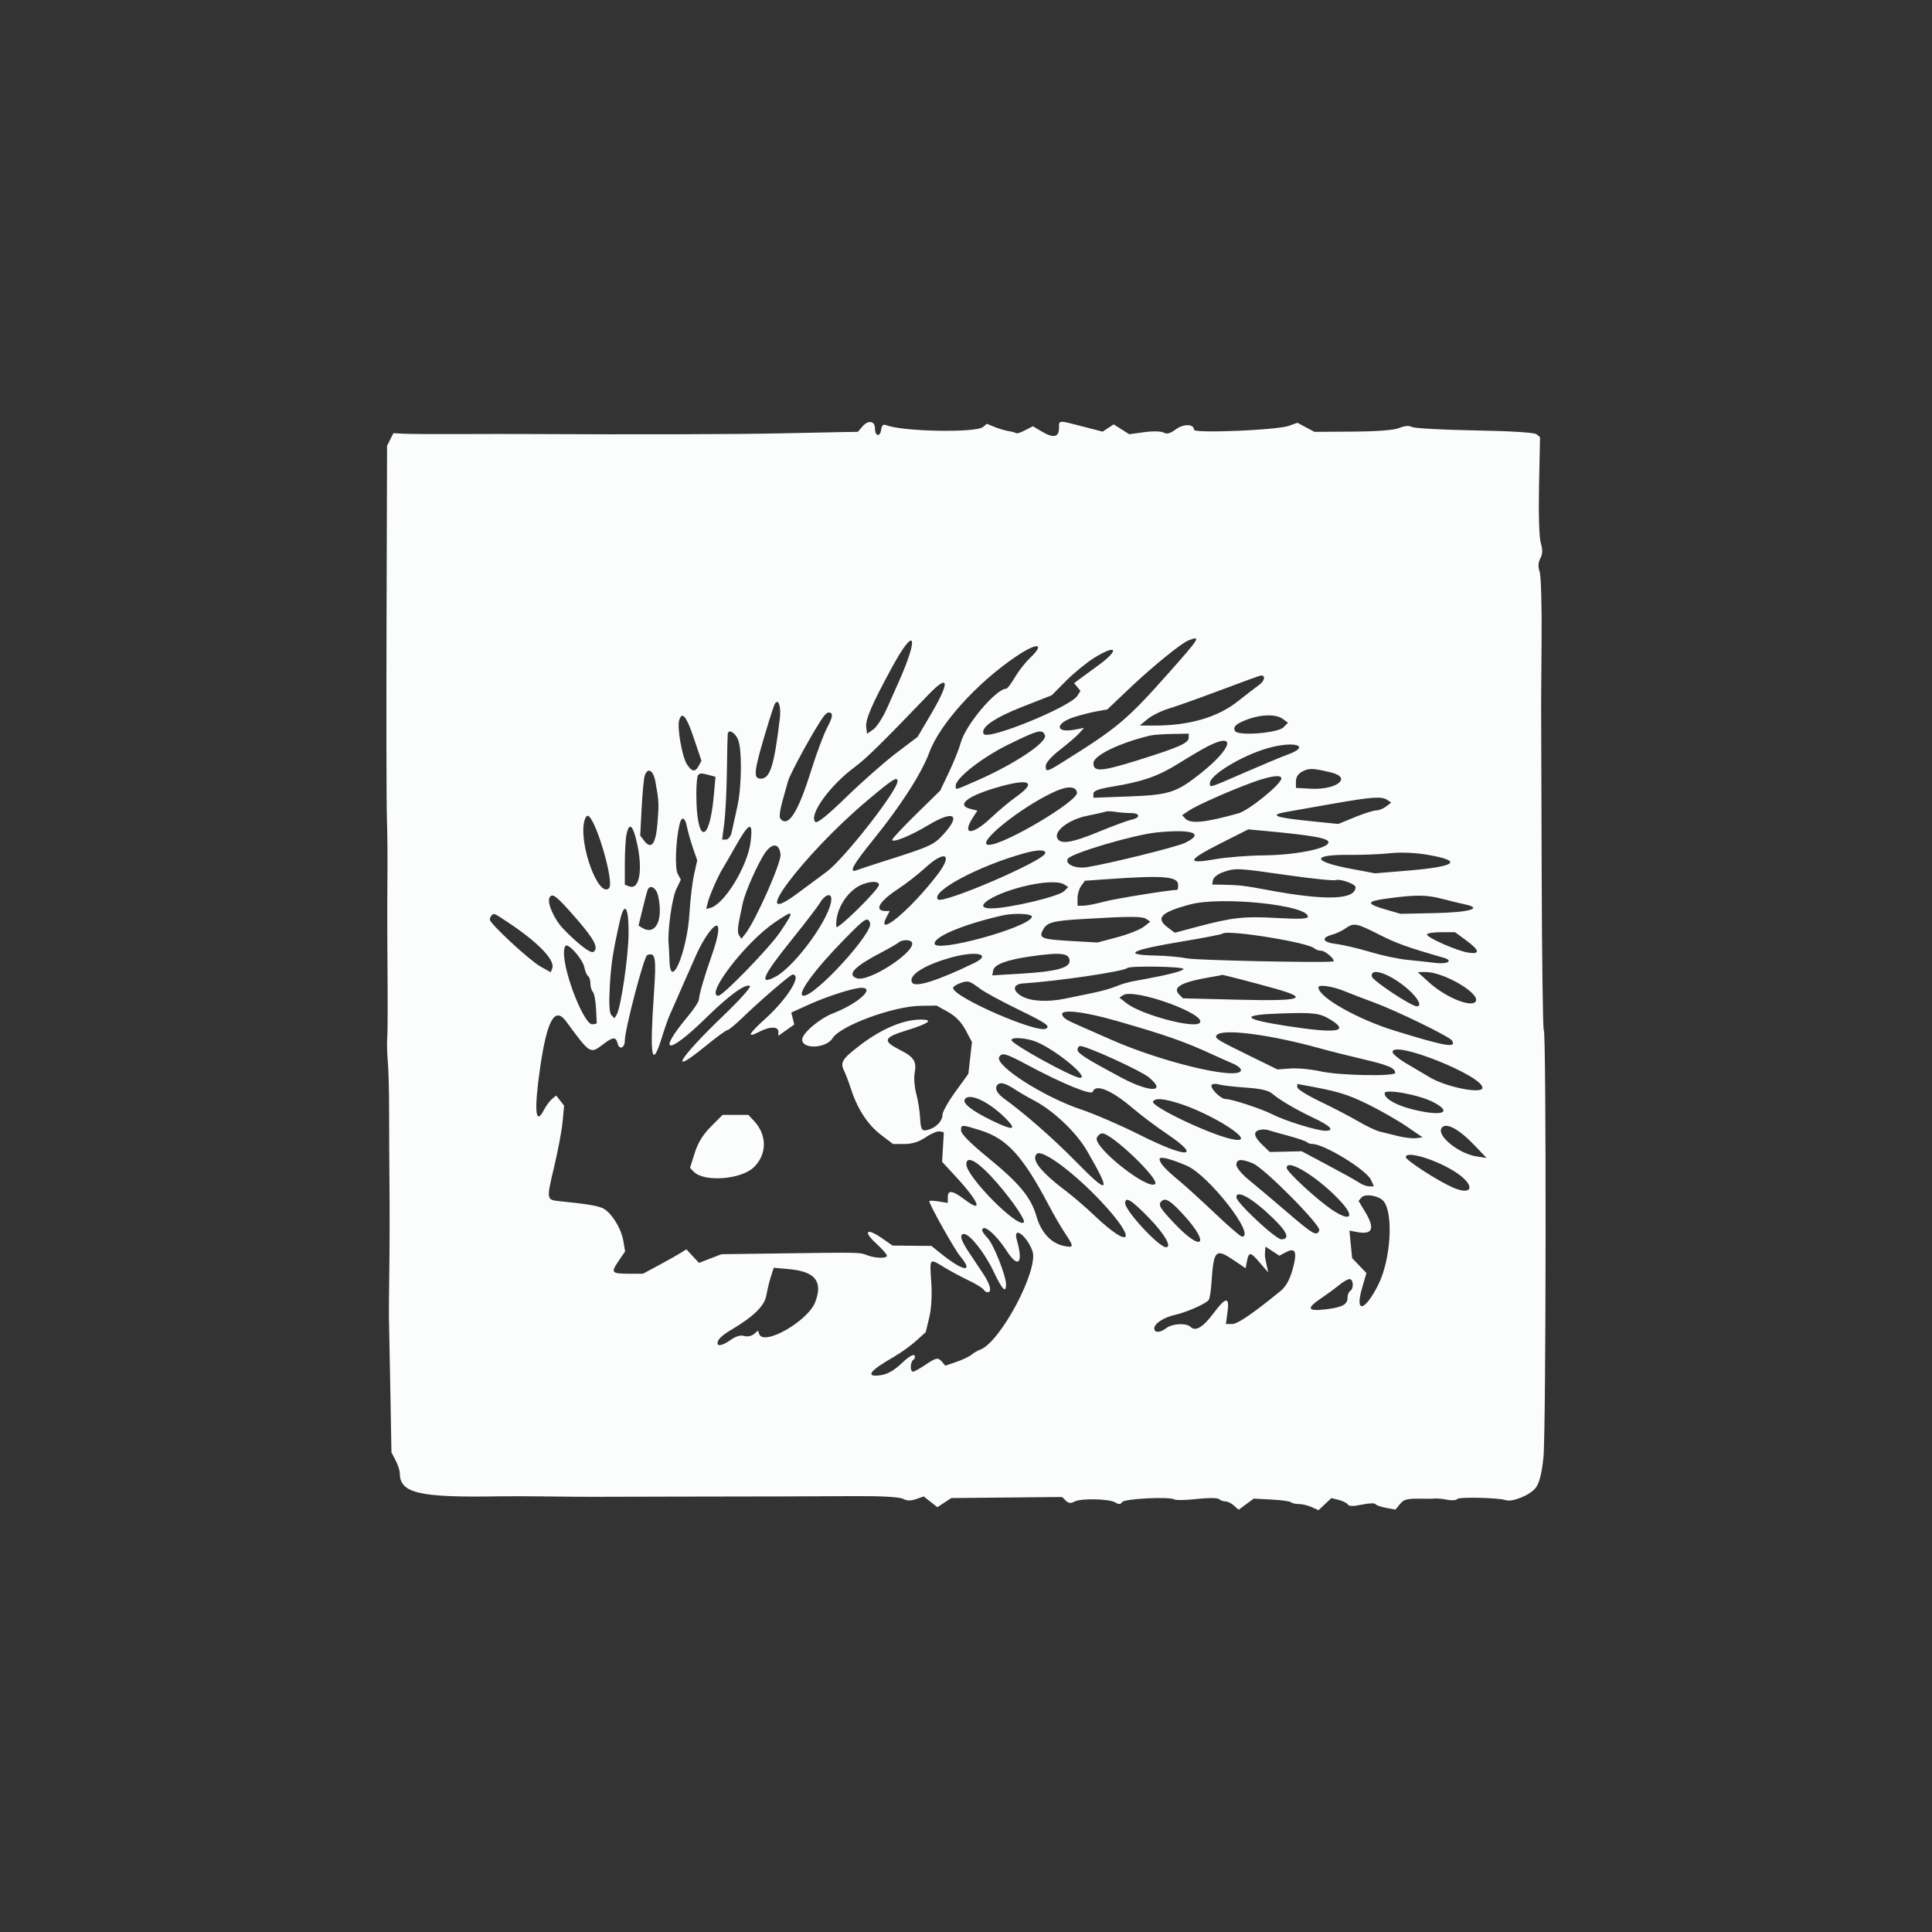 <svg width="500" height="500" viewBox="0 0 500 500" fill="none" xmlns="http://www.w3.org/2000/svg">
<rect x="0" y="0" width="500" height="500" fill="#333333" stroke="none"/>
<path fill-rule="evenodd" clip-rule="evenodd" d="M223.199 110.375L222.011 111.763L218.407 111.814C216.425 111.842 209.099 111.992 202.128 112.148C191.034 112.395 163.831 112.472 138.068 112.328C133.546 112.302 124.759 112.306 118.542 112.334C112.324 112.363 106.016 112.323 104.524 112.246L101.812 112.106L100.172 115.362L100.037 160.324C99.962 185.052 100.005 208.213 100.133 211.793C100.26 215.373 100.322 222.002 100.269 226.523C100.217 231.045 100.207 239.061 100.246 244.337C100.369 260.691 100.357 266.869 100.195 269.002C100.11 270.132 100.19 272.753 100.373 274.825C100.557 276.898 100.704 282.602 100.701 287.5C100.698 292.399 100.742 301.34 100.799 307.369C100.856 313.399 100.835 323.11 100.752 328.951C100.669 334.792 100.625 340.187 100.655 340.941C100.683 341.695 100.842 349.865 101.007 359.097L101.306 375.883L102.383 377.938C102.975 379.069 103.462 380.553 103.464 381.238C103.482 386.473 108.416 387.612 129.504 387.245C131.953 387.203 137.657 387.221 142.179 387.285C146.701 387.349 151.942 387.389 153.826 387.373C155.71 387.358 165.884 387.333 176.435 387.319C203.308 387.283 208.5 387.268 221.132 387.195C228.126 387.155 232.788 387.414 233.685 387.895C234.677 388.426 235.713 388.448 237.086 387.97L239.06 387.282L242.591 390.059L246.199 387.695L274.886 387.42L275.831 388.364C276.521 389.054 277.126 389.12 278.08 388.611C279.753 387.715 287.054 387.876 288.647 388.844C289.546 389.391 290.004 389.366 290.389 388.747C290.945 387.856 302.681 387.268 303.973 388.067C304.357 388.304 306.958 388.243 309.752 387.93C312.609 387.61 315.118 387.623 315.484 387.959C315.841 388.289 316.588 388.558 317.142 388.558C317.697 388.558 318.691 389.047 319.351 389.645L320.552 390.731L324.469 387.836L329.071 388.082C331.601 388.217 333.878 388.534 334.13 388.785C334.382 389.037 335.292 389.243 336.154 389.243C337.015 389.243 338.509 389.602 339.472 390.041L341.224 390.839L344.56 387.705L346.476 388.186C347.529 388.45 348.587 388.983 348.826 389.371C349.121 389.848 350.287 389.857 352.44 389.398C354.187 389.025 355.764 388.957 355.943 389.246C356.122 389.536 357.365 389.979 358.705 390.23L361.142 390.687L362.31 389.26C363.405 387.922 364.117 387.778 369.13 387.876C369.977 387.892 371.057 387.863 371.528 387.811C371.999 387.76 373.367 387.908 374.569 388.14C375.771 388.372 376.926 388.285 377.135 387.945C377.499 387.357 387.834 387.599 389.719 388.239C391.441 388.824 396.161 386.84 397.5 384.969C398.421 383.684 399.034 381.203 399.449 377.09C400.127 370.371 400.207 266.605 399.534 266.603C399.298 266.602 399.049 247.873 398.98 224.981C398.912 202.089 398.849 182.743 398.841 181.99C398.831 181.236 398.887 173.682 398.964 165.204C399.041 156.725 398.812 148.957 398.455 147.942C398.006 146.667 398.062 145.607 398.638 144.516C399.249 143.357 399.281 142.299 398.758 140.539C398.332 139.107 398.149 133.105 398.303 125.638L398.561 113.135L397.669 112.394C397.112 111.932 391.089 111.554 381.647 111.388C373.326 111.242 366.014 110.84 365.4 110.496C364.681 110.094 363.527 110.185 362.167 110.751C360.806 111.317 356.508 111.654 350.117 111.698L340.183 111.763L335.77 109.418L333.522 110.216C330.403 111.323 309.009 112.204 309.009 111.225C309.009 109.693 306.319 109.63 304.311 111.114C302.864 112.185 301.985 112.42 301.161 111.958C300.506 111.592 298.357 111.544 296.127 111.847L292.237 112.375L288.219 109.831L285.352 111.71L280.223 110.378C273.796 108.709 274.067 108.692 274.067 110.757C274.067 113.142 272.659 113.469 269.758 111.758L267.306 110.311L265.293 111.352C264.185 111.925 263.157 112.272 263.008 112.123C262.86 111.974 261.973 111.727 261.037 111.573C260.102 111.419 258.452 110.929 257.369 110.485L255.402 109.678L254.398 110.512C252.548 112.046 233.608 111.699 229.417 110.052C228.574 109.722 228.212 110.022 228.047 111.197C227.764 113.194 226.45 112.955 226.45 110.906C226.45 108.914 224.695 108.627 223.199 110.375ZM307.639 165.705C305.736 166.434 298.433 172.356 292.473 178.004L286.556 183.611L283.908 184.076C282.453 184.331 279.819 184.997 278.056 185.554C273.008 187.151 272.996 189.794 278.042 188.848L280.557 188.376L279.265 189.803C278.555 190.587 276.324 192.502 274.308 194.058C272.181 195.699 270.642 197.427 270.642 198.174C270.642 199.902 270.833 199.852 275.564 196.891C289.308 188.291 291.772 186.205 302.561 174.042C310.533 165.055 310.896 164.458 307.639 165.705ZM230.736 172.912C225.547 182.47 223.933 186.242 224.183 188.228L224.395 189.909L226.025 188.76C226.922 188.128 228.555 185.576 229.654 183.088C230.754 180.599 231.931 177.947 232.27 177.194C238.014 164.439 236.949 161.466 230.736 172.912ZM263.05 169.831C252.932 176.625 243.191 187.393 240.492 194.765C238.541 200.096 233.078 208.597 225.973 217.356C220.644 223.925 219.497 226.087 221.826 225.17C222.485 224.911 225.954 223.771 229.533 222.637C240.747 219.084 241.712 218.639 244.22 215.862C248.843 210.745 246.777 209.593 240.153 213.595C235.675 216.3 230.904 218.23 230.904 217.336C230.904 217.027 233.7 214.035 237.117 210.687L243.33 204.599L245.609 199.803C246.862 197.165 248.227 193.745 248.643 192.202C249.881 187.6 257.808 178.221 260.458 178.221C260.712 178.221 261.692 176.911 262.636 175.31C263.581 173.708 265.306 171.492 266.47 170.386C270.597 166.461 268.561 166.131 263.05 169.831ZM283.214 170.224C281.273 171.419 278 174.093 275.939 176.166L272.192 179.934L264.542 182.939C257.269 185.796 253.615 188.37 254.591 189.95C255.651 191.665 277.011 182.945 278.837 180.052L279.627 178.799L277.975 176.808L279.276 175.828C279.991 175.288 282.188 173.679 284.158 172.252C289.845 168.133 289.124 166.582 283.214 170.224ZM315.86 178.613C310.396 180.67 304.384 182.812 302.5 183.374C300.616 183.935 298.15 185.152 297.019 186.078L294.964 187.764L298.732 187.775C307.767 187.802 315.19 185.633 320.435 181.435C322.408 179.856 324.813 178.006 325.779 177.323C327.318 176.235 327.614 174.726 326.268 174.833C326.008 174.854 321.324 176.554 315.86 178.613ZM240.249 179.808C228.509 192.047 224.084 196.398 221.297 198.444C214.786 203.223 209.223 210.941 211.005 212.722C211.463 213.18 214.142 211.026 219.071 206.234C223.13 202.289 228.929 197.182 231.958 194.887L237.466 190.712L240.764 185.126C245.932 176.375 245.713 174.112 240.249 179.808ZM200.534 182.15C200.36 182.438 199.698 184.37 199.064 186.443C195.062 199.528 194.772 201.516 196.862 201.516C199.3 201.516 200.333 198.281 201.812 186.003C202.192 182.847 201.457 180.627 200.534 182.15ZM213.285 185.244C211.167 188 204.575 199.947 203.927 202.201C201.695 209.977 201.439 211.378 202.125 212.064C204.129 214.068 206.628 209.988 209.987 199.231C211.334 194.917 213.176 189.993 214.081 188.292C215.596 185.442 215.69 184.388 214.43 184.388C214.162 184.388 213.647 184.773 213.285 185.244ZM175.783 186.34C175.181 188.237 176.521 195.883 177.797 197.83C179.085 199.796 179.926 199.89 180.845 198.172L181.535 196.884L179.621 191.19C177.668 185.376 176.541 183.952 175.783 186.34ZM323.14 186.079C319.944 187.219 318.959 188.1 319.643 189.207C320.456 190.521 330.696 189.719 332.168 188.225L333.331 187.045L332.001 186.059C330.344 184.83 326.62 184.838 323.14 186.079ZM188.33 189.983C188.278 190.485 188.183 194.904 188.119 199.803C188.055 204.702 187.751 210.637 187.443 212.992L186.885 217.274H187.912C188.477 217.274 189.125 216.426 189.354 215.39C189.582 214.354 190.244 211.348 190.826 208.71C192.016 203.31 192.059 193.454 190.902 191.153C190.006 189.371 188.466 188.671 188.33 189.983ZM261.146 192.595C254.293 195.947 247.347 201.346 247.347 203.323C247.347 204.507 246.87 204.622 252.835 202.009C262.553 197.754 271.104 192.062 270.427 190.299C269.784 188.622 268.744 188.879 261.146 192.595ZM297.704 190.353C289.734 192.245 282.974 195.528 282.974 197.505C282.974 199.84 284.979 199.706 294.51 196.733C305.176 193.406 307.639 192.308 307.639 190.879V189.869L303.357 189.948C301.002 189.992 298.458 190.174 297.704 190.353ZM312.435 193.216C311.116 193.895 307.813 195.842 305.095 197.539C299.765 200.87 295.726 202.289 287.941 203.566C284.314 204.161 282.974 204.661 282.974 205.421V206.461L292.054 206.124C302.599 205.732 304.449 205.137 310.777 200.102C319.025 193.539 320.048 189.289 312.435 193.216ZM328.193 193.6C321.514 195.48 313.12 200.539 313.12 202.684C313.12 203.898 312.762 204.008 322.177 199.906C326.805 197.89 331.799 195.805 333.277 195.274C339.391 193.072 335.092 191.658 328.193 193.6ZM337.1 199.633C335.977 200.22 335.387 201.112 335.387 202.222V203.914L339.296 204.119C345.912 204.465 349.96 201.27 344.585 199.945C339.94 198.8 338.786 198.751 337.1 199.633ZM166.886 200.625C166.64 201.266 166.27 205.042 166.063 209.018L165.687 216.246L166.68 217.556C168.539 220.01 169.723 218.472 170.153 213.046C170.56 207.917 170.537 207.427 169.639 202.372C169.108 199.387 167.703 198.495 166.886 200.625ZM180.661 200.603C180.409 200.853 180.207 203.089 180.211 205.57C180.232 218.329 183.571 218.68 184.716 206.044L185.17 201.035L183.543 200.6C181.475 200.046 181.216 200.046 180.661 200.603ZM324.082 202.505C318.132 204.674 309.67 208.441 307.6 209.844L305.926 210.977L306.765 211.847C308.138 213.271 311.802 212.91 320.47 210.499C323.23 209.731 331.619 202.916 331.619 201.442C331.619 200.403 328.734 200.81 324.082 202.505ZM224.353 207.257C207.82 221.194 192.651 241.48 206.518 231.108C208.437 229.672 211.786 227.191 213.96 225.594C218.428 222.313 232.274 204.613 232.274 202.185C232.274 200.834 231.02 201.637 224.353 207.257ZM258.994 203.512C250.554 205.841 247.194 208.35 251.176 209.349L252.949 209.794L251.861 211.455C248.789 216.142 251.507 216.327 256.352 211.761C258.371 209.859 261.333 207.378 262.934 206.247C268.257 202.488 266.678 201.393 258.994 203.512ZM272.87 204.909C264.028 208.963 252.089 218.644 255.932 218.644C259.959 218.644 279.143 207.251 278.733 205.102C278.414 203.425 276.261 203.354 272.87 204.909ZM344.636 208.058C339.549 208.952 334.231 209.889 332.818 210.141C328.418 210.924 329.95 211.559 338.299 212.417L346.349 213.243L350.617 211.49C352.965 210.526 355.45 209.738 356.139 209.738C356.828 209.738 357.99 209.281 358.722 208.723L360.052 207.708L359.024 207.02C357.561 206.042 355.11 206.219 344.636 208.058ZM286.057 210.066C285.68 210.214 283.573 210.691 281.376 211.125C276.819 212.025 272.859 214.923 273.589 216.825C274.28 218.626 277.284 218.19 284.344 215.265C287.924 213.781 291.7 212.387 292.737 212.167C295.219 211.64 295.159 210.423 292.651 210.423C291.568 210.423 289.795 210.282 288.712 210.109C287.629 209.936 286.434 209.916 286.057 210.066ZM151.238 212.447C149.698 218.334 154.91 232.565 157.615 229.86C159.099 228.376 153.98 211.108 152.056 211.108C151.799 211.108 151.43 211.711 151.238 212.447ZM175.869 213.335C174.883 217.418 174.606 224.683 175.382 226.133L176.198 227.658L174.997 230.174C173.9 232.475 172.718 241.035 173.043 244.337C173.117 245.091 173.217 247.043 173.265 248.676C173.499 256.617 177.836 246.285 178.429 236.374C178.64 232.84 179.18 228.31 179.627 226.307L180.442 222.665L179.339 219.456C178.733 217.691 178.038 215.245 177.795 214.02C177.284 211.435 176.403 211.122 175.869 213.335ZM162.133 215.989C161.898 217.167 161.705 220.568 161.705 223.547V228.965L162.832 229.397C165.749 230.516 166.532 224.071 164.408 216.418C163.54 213.287 162.705 213.13 162.133 215.989ZM190.474 218.816C188.93 221.548 187.37 224.245 187.009 224.811C185.914 226.526 183.651 231.682 183.193 233.506L182.761 235.223L183.764 234.984C187.431 234.109 193.49 224.193 194.27 217.788C194.922 212.434 193.929 212.704 190.474 218.816ZM299.417 215.429C293.516 216.004 277.241 220.816 276.356 222.247C275.506 223.622 278.367 224.896 281.261 224.432C287.152 223.487 304.406 219.216 306.645 218.148C311.835 215.672 308.767 214.518 299.417 215.429ZM315.604 218.407C307.24 222.636 306.935 223.719 314.49 222.363C317.316 221.855 323.02 221.406 327.165 221.365C335.058 221.288 343.287 219.687 343.789 218.131C344.167 216.957 340.16 216.222 326.48 214.958L323.054 214.641L315.604 218.407ZM198.092 220.595C196.226 223.215 192.91 230.647 192.237 233.717C190.87 239.942 190.724 241.22 191.28 242.062L191.877 242.967L192.943 241.596C195.594 238.189 202.201 223.278 201.996 221.166C201.715 218.274 199.931 218.013 198.092 220.595ZM265.16 220.801C253.24 224.095 240.746 230.771 242.75 232.774C244.002 234.026 269.785 222.957 270.473 220.871C270.806 219.862 268.66 219.834 265.16 220.801ZM359.709 220.818C357.26 221.085 352.543 221.275 349.227 221.241C339.259 221.138 339.499 222.944 349.709 224.863L355.847 226.016L364.106 225.335C377.023 224.269 378.848 222.799 369.253 221.187C366.136 220.663 362.435 220.52 359.709 220.818ZM239.468 224.572C237.584 226.291 234.487 228.712 232.587 229.953C227.491 233.279 226.064 235.773 229.255 235.773H230.267L229.557 237.098C226.247 243.284 235.642 235.52 242.703 226.236C246.696 220.985 244.588 219.9 239.468 224.572ZM316.554 225.705C315.24 226.156 314.061 227.063 313.935 227.722L313.704 228.921L317.009 228.978C320.545 229.038 322.447 229.267 327.85 230.287C343.027 233.149 350.802 232.911 350.802 229.583C350.802 228.788 346.81 227.359 345.739 227.77C345.2 227.977 339.568 227.404 333.222 226.498C320.036 224.615 319.778 224.602 316.554 225.705ZM286.843 227.509L280.778 227.935L279.82 229.244C279.294 229.964 278.863 231.419 278.863 232.478V234.402L280.405 234.394C281.252 234.39 283.642 233.922 285.714 233.355C288.505 232.591 302.743 230.292 304.683 230.292C304.802 230.292 304.898 229.711 304.898 229.002C304.898 226.816 301.137 226.505 286.843 227.509ZM221.508 229.778C218.264 232.07 216.152 236.264 216.437 239.85C216.525 240.959 227.478 230.188 227.478 228.993C227.478 227.684 223.784 228.171 221.508 229.778ZM264.475 229.509C256.446 231.585 251.43 235.088 256.487 235.088C261.082 235.088 273.981 232.042 275.401 230.621L276.465 229.557L275.438 228.907C273.934 227.956 269.549 228.197 264.475 229.509ZM167.546 230.463C167.39 230.934 166.811 233.169 166.259 235.428L165.255 239.538L166.049 240.042C169.626 242.319 171.742 238.246 170.314 231.833C169.822 229.628 168.102 228.777 167.546 230.463ZM142.245 232.24C141.468 233.496 143.386 237.901 145.799 240.403C149.514 244.255 152.823 246.8 153.542 246.357C155.042 245.429 153.837 243.095 149.005 237.568C143.983 231.824 142.987 231.039 142.245 232.24ZM212.271 233.549C211.658 234.588 208.411 238.841 205.056 243.002C197.435 252.454 196.226 255.107 200.571 252.845C205.815 250.115 215.146 237.188 215.146 232.652C215.146 231.01 213.459 231.537 212.271 233.549ZM359.195 232.504C353.504 233.258 353.4 233.865 358.697 235.405L362.454 236.498L371.474 236.306C380.338 236.119 383.925 235.057 379.113 234.047C378.049 233.824 375.464 233.196 373.367 232.651C369.146 231.556 366.552 231.529 359.195 232.504ZM307.981 234.074C300.367 236.108 298.955 237.596 302.284 240.082L304.038 241.391L309.778 239.862C318.932 237.424 321.873 237.098 330.419 237.574C336.351 237.904 338.47 237.812 338.47 237.223C338.47 234.22 316.093 231.909 307.981 234.074ZM160.428 238.31C158.607 246.368 158.123 249.536 157.801 255.539C157.569 259.853 157.713 262.2 158.24 262.727L159.021 263.509L159.584 262.599C160.676 260.832 162.617 247.684 162.675 241.662C162.741 234.683 161.625 233.018 160.428 238.31ZM127.22 236.915C126.969 237.166 126.763 237.648 126.763 237.986C126.763 239.024 137.006 248.518 139.85 250.117L142.529 251.623L142.921 250.603C143.732 248.489 139.248 243.849 131.354 238.631C127.701 236.217 127.854 236.281 127.22 236.915ZM200.406 238.788C192.899 243.909 182.339 257.697 185.924 257.697C187.113 257.697 199.147 245.288 201.87 241.254C205.782 235.456 205.641 235.218 200.406 238.788ZM259.337 236.933C249.356 239.235 241.866 242.346 241.866 244.19C241.866 246.729 266.144 240.102 267.052 237.314C267.332 236.453 262.461 236.213 259.337 236.933ZM280.576 237.823C272.389 238.305 270.965 238.685 269.906 240.663C268.776 242.775 269.547 243.087 276.957 243.516L284.002 243.925L289.14 242.556C291.966 241.804 295.049 240.589 295.991 239.855L297.704 238.524L296.677 237.844C295.582 237.12 292.597 237.116 280.576 237.823ZM218.474 243.138C210.595 251.177 205.898 257.697 207.986 257.697C211.122 257.697 226.106 241.282 225.177 238.863C224.533 237.184 223.934 237.566 218.474 243.138ZM183.407 241.412C182.482 242.644 181.109 245.039 180.357 246.735C179.605 248.431 178.305 251.36 177.469 253.244C176.633 255.128 175.487 257.748 174.923 259.067C174.359 260.386 173.611 262.082 173.26 262.836C172.909 263.589 172.055 266.043 171.361 268.288C168.678 276.966 168.084 273.811 169.241 257.037C169.884 247.71 169.643 246.361 167.484 247.189C166.664 247.504 161.705 266.45 161.705 269.267C161.705 271.199 160.318 271.827 159.866 270.099C159.379 268.236 158.68 268.284 155.942 270.372C152.763 272.797 152.686 272.749 146.544 264.377C143.586 260.344 141.567 263.95 139.761 276.493C138.197 287.357 138.56 291.504 140.712 287.343C141.281 286.244 142.238 284.937 142.84 284.437L143.935 283.529L145.986 286.13L145.609 290.241C145.402 292.502 144.407 297.81 143.398 302.038C141.401 310.408 141.418 310.519 144.72 310.856C151.789 311.579 154.543 312.023 155.96 312.668C158.12 313.653 160.754 317.813 161.314 321.125L161.776 323.86L160.086 326.35C158.026 329.385 158.234 329.636 162.805 329.636H166.417L170.398 327.497C172.588 326.32 175.112 324.901 176.007 324.342L177.634 323.326L180.888 326.835L186.712 324.588L201.785 324.383C222.866 324.098 222.418 324.089 224.405 324.844C226.59 325.675 229.533 325.736 229.533 324.951C229.533 324.634 228.249 323.186 226.678 321.734C223.256 318.567 224.3 317.71 228.248 320.446L231.004 322.355L241.04 322.442L243.679 324.558C249.409 329.149 252.135 329.438 248.461 325.064C247.021 323.349 240.496 311.721 240.496 310.87C240.496 310.688 241.575 310.714 242.894 310.928L245.292 311.317V309.857C245.292 307.881 246.493 308.048 249.691 310.468C254.56 314.152 253.413 311.086 247.536 304.706L243.82 300.673L244.264 293.021L243.197 292.805C242.61 292.686 240.978 293.371 239.569 294.327C237.808 295.523 236.087 296.065 234.055 296.065H231.101L228.003 293.7C224.589 291.093 221.927 287.041 220.27 281.932C219.674 280.096 218.853 277.921 218.446 277.098C217.375 274.939 217.96 274.018 222.685 270.425C228.239 266.2 233.822 263.863 238.358 263.863C241.745 263.863 240.38 264.897 234.684 266.645C228.625 268.504 228.309 269.386 232.874 271.699C236.59 273.582 237.284 274.695 236.698 277.829C236.479 279.003 236.67 281.351 237.123 283.047C237.576 284.743 238.018 287.452 238.105 289.067C238.29 292.536 238.56 292.911 240.44 292.314C242.431 291.682 243.921 290.036 243.921 288.469C243.921 287.736 245.427 285.061 247.267 282.523L250.612 277.909L251.541 269.687L249.909 266.604C248.816 264.536 247.309 262.982 245.334 261.883L242.389 260.246L238.229 260.305C231.165 260.405 217.474 265.447 215.472 268.685C213.834 271.336 207.609 271.627 207.609 269.052C207.609 267.405 212.053 263.619 215.609 262.235C222.043 259.733 226.602 255.642 222.959 255.642C220.957 255.642 214.177 257.798 209.449 259.938L204.781 262.051L205.556 265.138L201.443 268.067V266.993C201.443 265.606 199.235 265.608 196.549 266.997C193.105 268.778 193.607 267.675 198.082 263.626C203.838 258.416 207.66 252.216 205.116 252.216C204.555 252.216 196.641 259.028 192.225 263.312C190.358 265.123 188.561 266.604 188.231 266.604C187.902 266.604 185.327 268.488 182.509 270.79C172.803 278.722 175.565 274.03 187.154 262.902C191.759 258.48 194.571 255.307 194.043 255.126C192.688 254.66 188.658 257.616 182.677 263.467C172.747 273.178 169.817 272.836 178.103 262.932C179.635 261.102 180.889 259.155 180.889 258.608C180.889 257.539 182.389 252.378 184.121 247.492C186.743 240.095 186.425 237.393 183.407 241.412ZM348.167 240.298C347.304 240.903 345.791 241.614 344.805 241.877C341.763 242.691 342.243 243.867 345.794 244.301C347.607 244.523 351.556 245.448 354.571 246.355C357.585 247.262 361.901 248.184 364.162 248.404C366.423 248.624 369.738 248.984 371.528 249.203C374.702 249.594 376.206 248.607 373.583 247.853C364.274 245.179 361.342 244.126 356.898 241.862C351.019 238.866 350.375 238.751 348.167 240.298ZM316.411 241.617C316.211 241.816 311.613 242.714 306.191 243.611C292.475 245.882 290.12 247.129 299.222 247.3C301.779 247.348 305.412 247.68 307.296 248.038C309.865 248.526 340.93 249.192 344.914 248.844C345.993 248.751 343.106 246.05 341.926 246.05C341.306 246.05 340.507 245.77 340.148 245.428C338.533 243.885 317.516 240.511 316.411 241.617ZM369.301 241.845C369.301 242.658 377.013 246.053 379.937 246.528C383.148 247.049 382.978 245.968 379.443 243.369L376.568 241.254H372.934C370.936 241.254 369.301 241.52 369.301 241.845ZM232.582 243.898C232.225 244.223 230.236 245.373 228.163 246.455C221.119 250.132 219.136 252.182 221.679 253.159C224.868 254.382 237.889 245.727 235.88 243.719C235.277 243.115 233.33 243.221 232.582 243.898ZM145.947 246.564C145.946 252.109 151.305 265.49 153.368 265.092L154.449 264.884L154.257 261.119C154.152 259.049 153.781 257.061 153.432 256.704C153.083 256.346 152.798 255.362 152.798 254.517C152.798 253.673 152.53 252.816 152.201 252.613C151.873 252.411 151.431 251.375 151.219 250.313C150.843 248.433 147.725 244.68 146.539 244.68C146.213 244.68 145.947 245.528 145.947 246.564ZM246.319 247.76C239.253 249.689 234.917 252.451 236.058 254.297C236.881 255.63 242.598 253.829 252.088 249.248C256.786 246.98 252.874 245.971 246.319 247.76ZM266.722 247.516C260.539 248.403 257.343 249.595 257.048 251.125L256.797 252.43L264.576 251.96C273.222 251.438 276.808 250.49 276.808 248.726C276.808 246.645 274.617 246.383 266.722 247.516ZM291.744 250.526C290.867 251.402 273.895 253.912 264.825 254.508C262.052 254.689 261.899 256.385 264.522 257.868C266.807 259.161 271.3 259.38 275.78 258.42C277.287 258.097 280.37 257.461 282.631 257.009C284.892 256.555 287.667 255.779 288.798 255.285C289.928 254.79 291.932 254.187 293.251 253.946C294.57 253.704 296.111 253.421 296.677 253.316C302.682 252.205 306.269 251.248 306.269 250.757C306.269 250.124 292.366 249.904 291.744 250.526ZM355.039 252.73C355.241 253.8 365.265 260.438 366.678 260.438C368.12 260.438 366.978 258.257 364.334 255.958C359.775 251.994 354.558 250.183 355.039 252.73ZM369.927 254.32C374.163 258.15 380.867 260.862 381.914 259.168C383.18 257.118 373.545 251.493 368.879 251.559L366.903 251.587L369.927 254.32ZM313.462 252.85C305.756 254.149 303.291 255.503 305.185 257.396L306.156 258.367L320.6 258.724C336.847 259.126 339.141 258.429 330.016 255.861C324.586 254.332 316.382 252.206 316.287 252.302C316.241 252.349 314.97 252.596 313.462 252.85ZM248.546 254.421C247.51 254.778 246.662 255.35 246.662 255.69C246.662 258.031 268.521 267.572 270.741 266.2C271.846 265.517 270.748 264.77 263.293 261.135C259.233 259.156 254.986 256.857 253.856 256.027C250.795 253.779 250.589 253.716 248.546 254.421ZM341.21 255.538C341.21 258.064 351.303 263.783 361.043 266.776C374.265 270.84 377.023 271.308 375.767 269.276C375.149 268.275 361.413 261.581 355.598 259.446C352.772 258.409 349.489 257.148 348.302 256.645C345.066 255.272 341.21 254.67 341.21 255.538ZM290.624 257.569L289.709 258.192L291.537 259.629C295.293 262.583 308.937 266.265 310.465 264.737C312.654 262.548 293.483 255.622 290.624 257.569ZM274.907 262.616C275.222 263.56 275.961 264 280.576 265.995C282.46 266.81 285.543 268.165 287.427 269.006C300.504 274.845 320.272 279.579 321.146 277.081C321.306 276.626 320.413 275.821 319.162 275.293C317.912 274.764 315.501 273.692 313.805 272.909C306.573 269.573 301.717 267.869 289.14 264.253C280.525 261.776 274.393 261.071 274.907 262.616ZM331.105 262.296C320.85 262.653 321.482 263.736 332.989 265.52C345.904 267.523 349.417 267.03 344.386 263.921C341.561 262.174 340.021 261.986 331.105 262.296ZM314.846 267.951C314.359 268.741 314.88 269.061 323.74 273.406L330.591 276.766L334.017 276.523C335.901 276.39 339.388 276.724 341.767 277.266C346.463 278.336 361.079 278.627 361.079 277.65C361.079 276.423 359.203 275.622 352.858 274.142C349.278 273.308 344.345 272.068 341.896 271.387C328.49 267.662 316.005 266.077 314.846 267.951ZM261.76 269.173C261.811 270.216 277.666 278.936 279.511 278.936C282.03 278.936 273.364 271.783 268.264 269.651C265.755 268.603 261.718 268.306 261.76 269.173ZM278.863 271.691C278.863 272.593 281.191 274.07 290.168 278.865C297.546 282.805 302.086 282.784 297.353 278.832C295.28 277.102 281.288 270.715 279.57 270.715C279.181 270.715 278.863 271.154 278.863 271.691ZM360.395 272.256C360.395 272.728 361.958 274.038 363.867 275.168C365.776 276.299 368.595 277.965 370.131 278.87C374.4 281.388 383.714 283.202 383.664 281.506C383.57 278.309 360.392 269.096 360.395 272.256ZM258.606 273.528C257.284 275.668 270.069 283.883 279.754 287.117C283.22 288.275 290.038 291.224 294.904 293.671C307.252 299.88 311.321 299.739 301.965 293.426C299.222 291.574 295.291 288.62 293.23 286.861C287.682 282.125 283.517 280.396 282.802 282.533C282.47 283.525 275.047 280.496 266.132 275.731C260.254 272.588 259.351 272.324 258.606 273.528ZM257.967 280.992C257.443 281.839 258.159 283.095 259.868 284.326C265.122 288.112 272.655 294.712 278.307 300.483C287.124 309.484 287.749 308.939 281.327 297.852C278.503 292.976 272.526 287.325 267.41 284.693C266.017 283.976 263.819 282.696 262.525 281.848C259.972 280.174 258.628 279.922 257.967 280.992ZM313.61 280.73C312.929 281.411 315.83 284.415 317.179 284.426C318.827 284.44 326.449 286.94 329.366 288.424C332.707 290.123 340.865 292.639 343.036 292.639C345.519 292.639 344.372 291.41 339.929 289.308C335.368 287.15 331.126 284.656 329.22 283.015C328.274 282.199 326.156 281.72 322.369 281.466C319.355 281.265 316.264 280.903 315.501 280.664C314.738 280.424 313.887 280.453 313.61 280.73ZM335.729 281.384C335.729 281.857 338.407 283.523 341.68 285.085C344.953 286.647 349.357 288.938 351.467 290.175C353.576 291.411 356.063 292.604 356.992 292.826C357.921 293.048 360.051 293.574 361.724 293.995C363.398 294.416 365.534 294.668 366.471 294.556L368.176 294.352L364.039 291.521C361.764 289.964 357.315 287.418 354.153 285.862C348.828 283.243 346.398 282.491 338.641 281.061L335.729 280.524V281.384ZM358.339 282.941C358.339 284.687 362.712 286.735 368.612 287.753C374.173 288.712 375.261 287.444 370.821 285.179C367.082 283.272 358.339 281.704 358.339 282.941ZM249.687 284.511C249.056 285.531 251.495 287.448 256.596 289.942C261.97 292.571 263.239 292.542 260.664 289.851C256.283 285.273 250.849 282.631 249.687 284.511ZM298.408 285.072C297.695 286.226 312.414 293.315 318.433 294.718C327.041 296.722 313.478 287.843 303.871 285.183C300.497 284.25 298.936 284.218 298.408 285.072ZM184.013 291.534C181.921 293.626 180.637 295.713 179.791 298.402L178.573 302.264L179.592 303.283C182.27 305.961 191.7 305.269 195.018 302.152C198.528 298.855 198.581 293.758 195.144 290.099L193.667 288.528H187.019L184.013 291.534ZM248.717 292.59C248.717 293.436 251.234 295.967 255.713 299.623C263.86 306.275 266.801 309.843 268.253 314.838C269.454 318.968 272.016 321.739 275.266 322.425C277.975 322.995 278.003 322.722 275.602 319.116C274.562 317.554 272.656 314.272 271.368 311.823C264.741 299.227 260.596 294.676 253.829 292.564C248.755 290.98 248.717 290.98 248.717 292.59ZM373.051 291.984C371.824 293.969 377.569 298.587 382.119 299.274L384.717 299.666L381.633 296.44C377.441 292.054 374.085 290.311 373.051 291.984ZM325.966 292.428C324.242 292.876 324.486 294.168 326.695 296.285L328.623 298.132L336.871 297.946L343.665 301.559C347.402 303.546 351.068 305.589 351.812 306.1C352.554 306.61 353.704 307.027 354.366 307.027H355.569L354.804 305.348C353.625 302.761 342.694 296.065 339.65 296.065C339.126 296.065 338.483 295.85 338.22 295.587C337.957 295.324 335.825 294.592 333.481 293.961C331.138 293.329 328.758 292.656 328.193 292.465C327.628 292.273 326.625 292.257 325.966 292.428ZM283.857 294.481C282.92 296.924 297.169 308.179 298.947 306.401C300.141 305.206 287.731 293.324 285.289 293.324C284.746 293.324 284.102 293.845 283.857 294.481ZM268.311 298.624C266.804 300.131 269.342 303.316 276.123 308.431C277.818 309.709 281.002 312.46 283.197 314.543C292.81 323.666 294.439 321.147 285.3 311.293C278.214 303.653 269.661 297.275 268.311 298.624ZM363.82 299.457C363.82 300.258 372.024 305.569 375.921 307.291C381.143 309.598 381.934 306.882 377.009 303.555C372.076 300.223 363.82 297.658 363.82 299.457ZM300.102 299.97C300.102 300.965 301.573 302.614 304.898 305.35C306.594 306.745 310.863 310.622 314.385 313.965C317.907 317.309 321.067 320.044 321.407 320.044C325.208 320.044 312.853 304.149 307.145 301.694C302.891 299.865 300.102 299.183 300.102 299.97ZM250.087 301.31C250.087 304.499 263.382 317.94 264.968 316.354C265.592 315.73 260.564 308.707 256.235 304.156C252.492 300.221 250.087 299.108 250.087 301.31ZM319.971 301.464C319.971 302.173 321.431 303.93 323.226 305.38C325.015 306.827 329.449 310.564 333.078 313.685C339.858 319.516 340.799 320.049 341.43 318.404C341.913 317.146 327.232 302.332 324.283 301.1C321.25 299.833 319.971 299.94 319.971 301.464ZM332.989 302.24C332.989 303.241 340.73 310.39 344.751 313.103C349.271 316.153 350.717 315.144 347.312 311.316C341.791 305.109 332.989 299.533 332.989 302.24ZM319.971 309.863C319.971 311.23 330.141 320.73 331.605 320.73C333.64 320.73 333.296 319.201 330.648 316.474C324.999 310.657 319.971 307.545 319.971 309.863ZM352.336 309.913L351.595 310.806L353.25 313.541C355.922 317.955 355.268 319.63 351.177 318.847L349.239 318.477L349.922 325.59L353.632 329.462L352.496 333.368C350.551 340.057 353.259 339.417 356.755 332.36C359.919 325.973 360.661 314.152 358.103 310.901C356.962 309.452 353.247 308.816 352.336 309.913ZM291.196 311.39C291.196 313.362 299.94 322.785 301.769 322.785C303.366 322.785 301.398 319.367 297.46 315.302C292.857 310.55 291.196 309.513 291.196 311.39ZM300.559 310.909C299.641 311.828 300.185 312.712 304.322 317.021C311.149 324.13 313.179 322.001 306.553 314.68C302.937 310.683 301.616 309.852 300.559 310.909ZM254.198 318.459C254.198 318.717 254.844 319.615 255.632 320.454C257.16 322.081 260.365 330.175 260.365 332.408C260.365 334.825 259.372 333.779 257.076 328.944C254.837 324.226 250.987 319.359 249.493 319.359C248.238 319.359 248.615 320.88 250.614 323.886C251.643 325.434 253.334 327.971 254.37 329.525C256.274 332.38 256.792 334.432 255.609 334.432C255.254 334.432 254.764 334.108 254.518 333.711C254.273 333.313 252.482 332.23 250.538 331.301C248.595 330.372 245.771 328.853 244.264 327.923C240.511 325.609 240.578 325.531 241.003 331.729C241.243 335.224 241.051 338.625 240.48 341.003L239.58 344.758L237.04 347.052C235.643 348.315 232.998 350.206 231.161 351.255C224.954 354.8 223.779 356.517 227.992 355.885C229.724 355.626 231.483 354.614 233.393 352.781C235.011 351.227 236.411 350.363 236.658 350.764C236.897 351.15 236.779 351.659 236.396 351.896C235.551 352.418 235.462 354.986 236.289 354.986C236.614 354.986 238.015 354.215 239.403 353.273C242.314 351.298 242.782 351.217 243.851 352.503L244.633 353.446L247.532 352.451C249.126 351.903 250.893 351.063 251.458 350.584C252.023 350.105 252.994 349.534 253.616 349.314C258.89 347.453 268.967 328.428 267.179 323.708C265.622 319.601 262.07 317.12 263.153 320.896C264.909 327.019 263.541 328.417 260.469 323.641C257.723 319.376 254.198 316.463 254.198 318.459ZM327.427 323.563C327.301 325.012 327.305 325.056 327.77 327.238L328.209 329.294L325.842 326.567C323.46 323.823 323.152 323.868 322.581 327.044L322.369 328.22L319.355 326.187C314.553 322.951 314.097 323.416 313.515 332.142C313.386 334.085 313.077 336.003 312.829 336.405C312.255 337.332 307.113 339.619 304.123 340.276C301.234 340.91 298.732 342.527 298.732 343.76C298.732 344.997 300.18 344.97 301.855 343.703C303.431 342.512 307.052 342.341 308.118 343.407C309.378 344.667 311.328 343.512 314.015 339.913C317.249 335.582 318.239 335.489 317.679 339.571L317.257 342.654H318.87C320.284 342.654 324.215 339.978 331.323 334.175C332.802 332.968 333.755 331.279 334.537 328.478C335.796 323.97 335.291 322.74 332.744 324.103L331.101 324.982L327.508 322.627L327.427 323.563ZM199.504 330.405C199.101 331.678 198.569 333.865 198.322 335.265C197.851 337.942 195.109 340.65 189.453 344.028C186.738 345.649 185.716 346.628 185.695 347.621C185.677 348.544 187.147 348.163 189.176 346.718C190.449 345.812 191.67 345.462 192.568 345.747C193.365 346 194.451 345.797 195.079 345.28L196.184 344.367L196.473 345.223C197.572 348.489 209.109 341.919 210.989 336.957C213.013 331.614 210.972 329.064 204.178 328.448L200.237 328.091L199.504 330.405ZM346.565 332.57C345.553 333.406 343.471 334.934 341.94 335.967C337.999 338.625 338.32 339.428 343.094 338.851C347.458 338.322 348.747 337.617 348.747 335.759C348.747 335.074 349.055 334.323 349.432 334.09C350.417 333.481 350.278 331.002 349.261 331.028C348.79 331.04 347.577 331.733 346.565 332.57Z" fill="#FBFDFD"/>
</svg>
